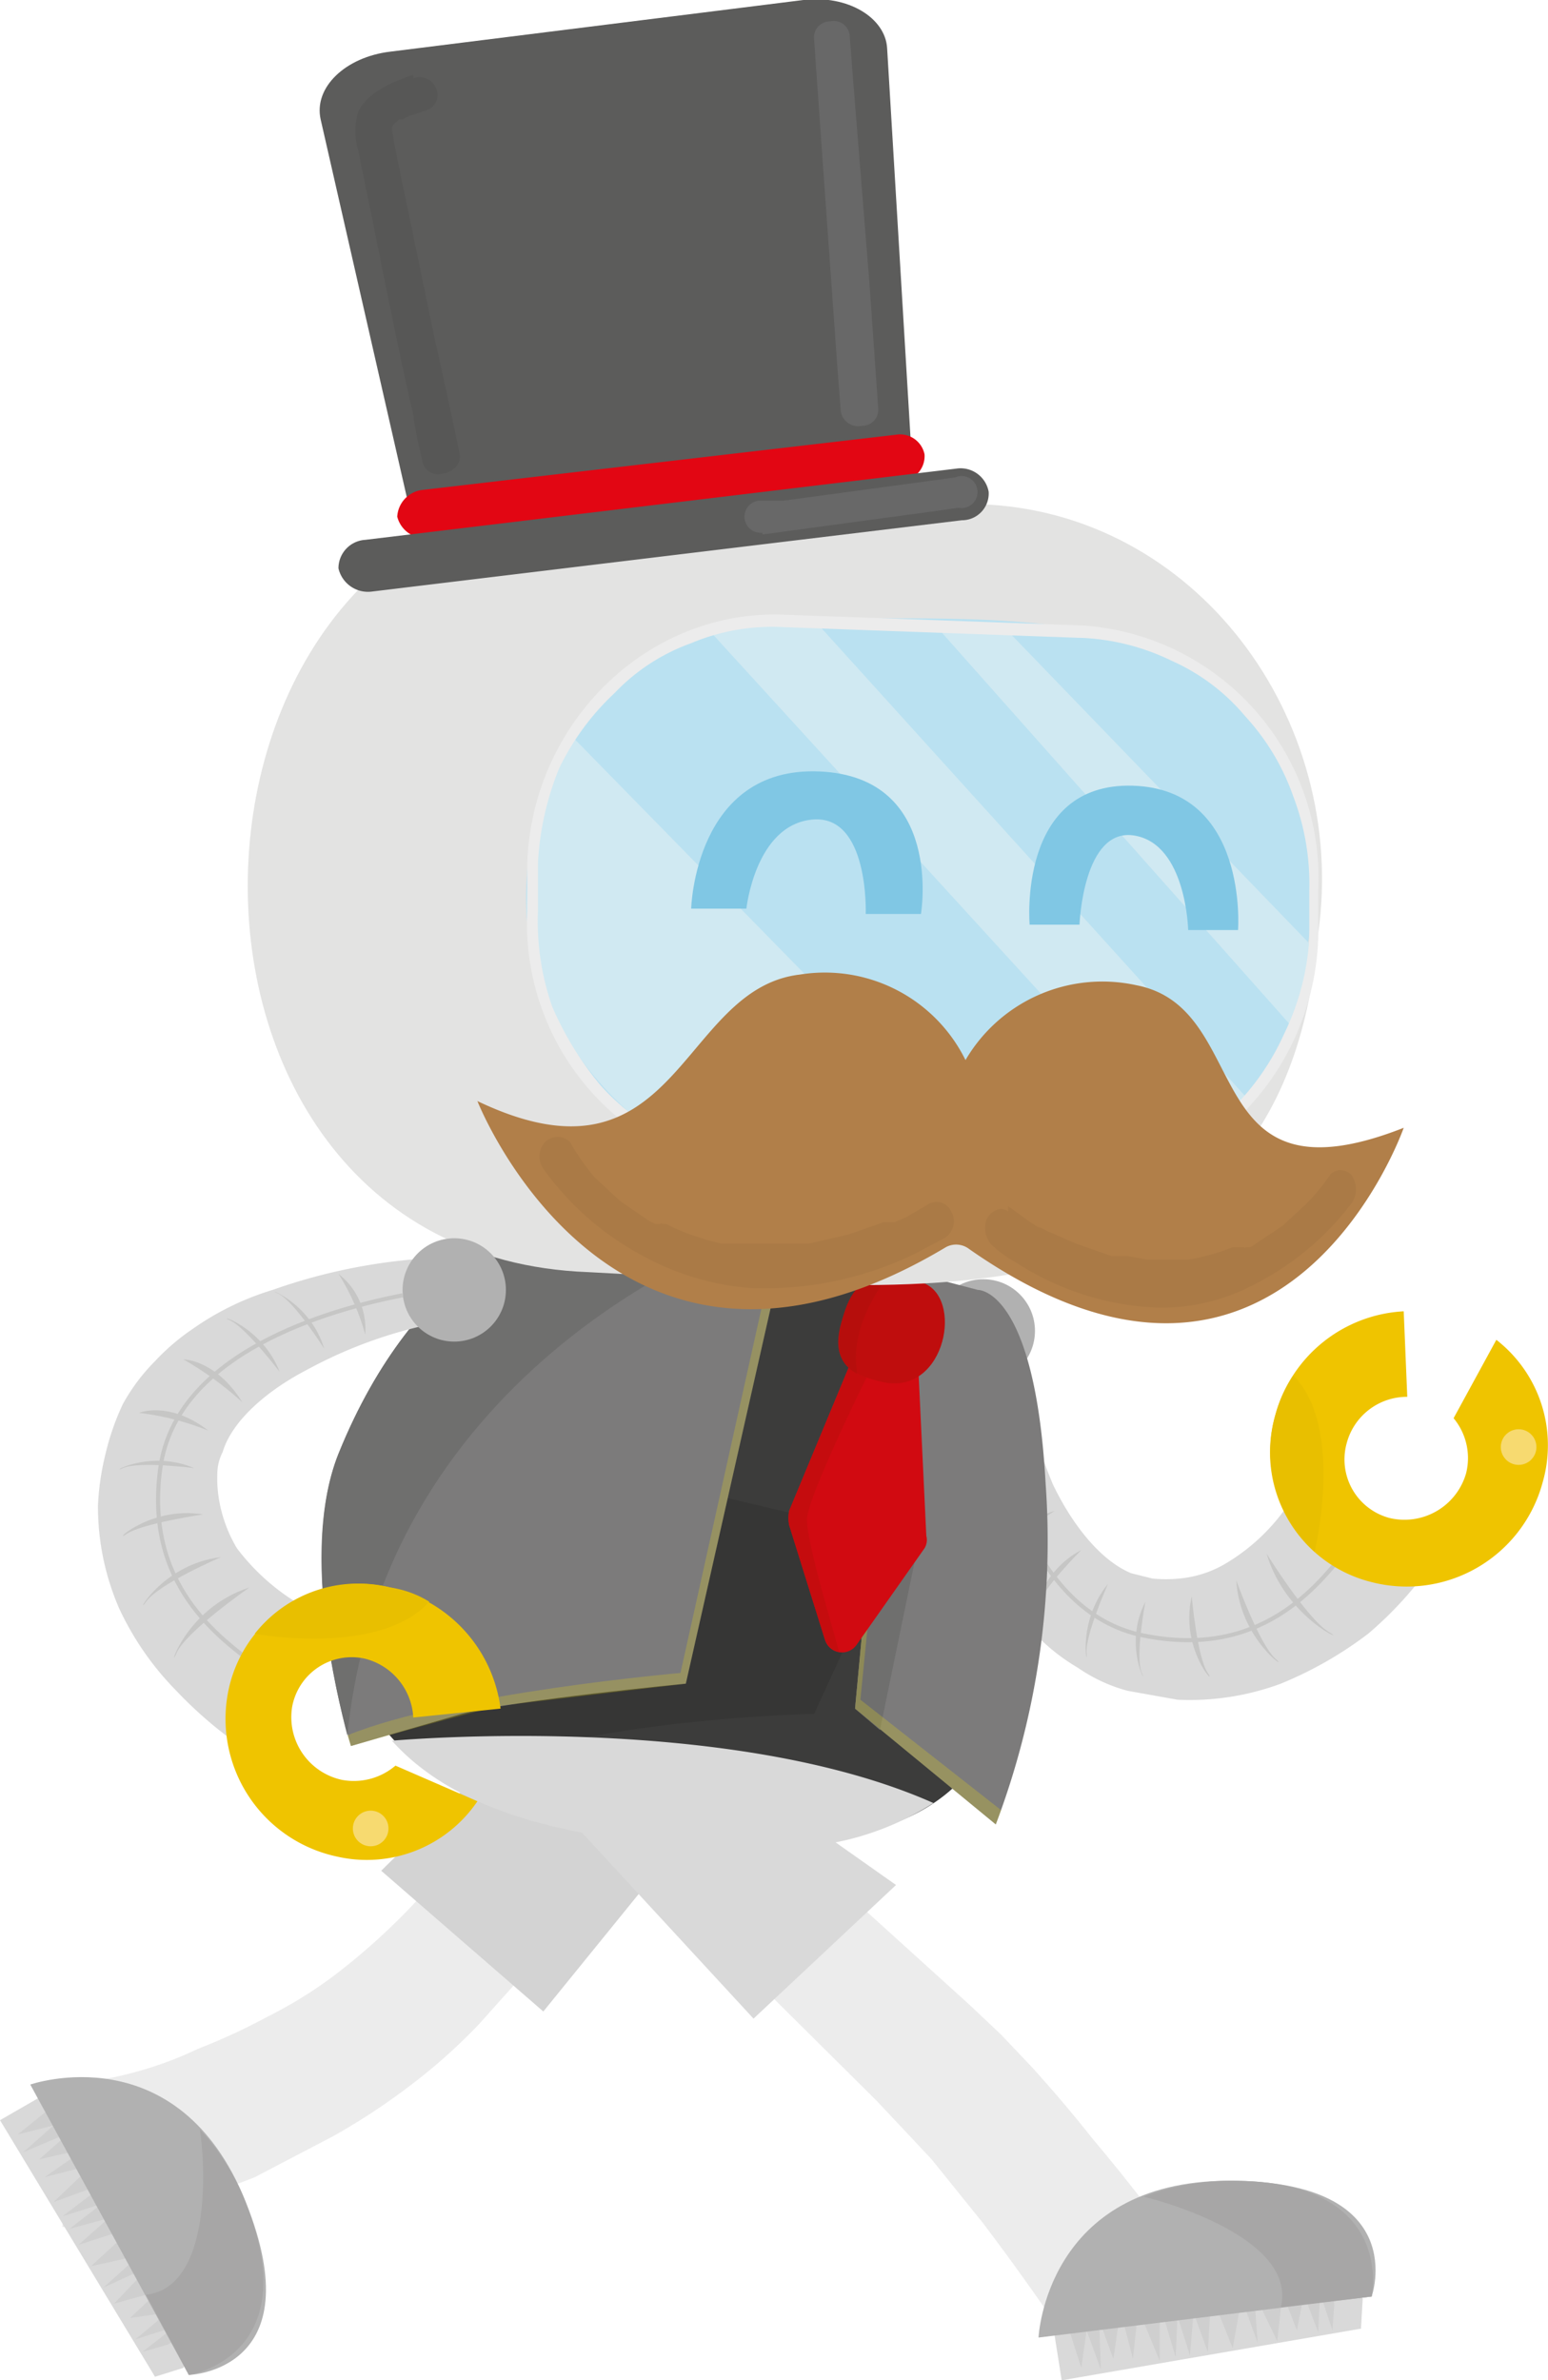 <svg viewBox="0 0 86.9 133.6" height="133.6" width="86.9" xmlns:xlink="http://www.w3.org/1999/xlink" xmlns="http://www.w3.org/2000/svg">
  <defs>
    <style>
      .cls-1, .cls-3 {
        fill: none;
      }

      .cls-2 {
        fill: #d9d9d9;
      }

      .cls-3 {
        stroke: #c6c6c5;
        stroke-miterlimit: 10;
        stroke-width: 0.23px;
      }

      .cls-4 {
        fill: #c6c6c5;
      }

      .cls-5 {
        fill: #efc400;
      }

      .cls-6 {
        fill: #f8e08c;
        opacity: 0.8;
      }

      .cls-7 {
        fill: #e8bf00;
      }

      .cls-8 {
        fill: #b1b1b1;
      }

      .cls-9 {
        fill: #ececec;
      }

      .cls-10 {
        fill: #d3d3d3;
      }

      .cls-11 {
        fill: #cfcfcf;
      }

      .cls-12 {
        fill: #a7a6a6;
      }

      .cls-13 {
        fill: #3c3c3b;
      }

      .cls-14 {
        fill: #363635;
      }

      .cls-15 {
        fill: #7c7b7b;
      }

      .cls-16, .cls-18 {
        fill: #ffec00;
      }

      .cls-16 {
        opacity: 0.2;
      }

      .cls-17 {
        fill: #6f6f6e;
      }

      .cls-18 {
        opacity: 0.21;
      }

      .cls-19 {
        fill: #d10a11;
      }

      .cls-20 {
        fill: #c50c0e;
      }

      .cls-21 {
        fill: #bf0d0d;
      }

      .cls-22 {
        fill: #b60e0c;
      }

      .cls-23 {
        fill: #e3e3e2;
      }

      .cls-24 {
        fill: #bae1f1;
      }

      .cls-25 {
        clip-path: url(#clip-path);
      }

      .cls-26 {
        fill: #d0e9f2;
      }

      .cls-27 {
        fill: #80c7e4;
      }

      .cls-28 {
        fill: #b17f49;
      }

      .cls-29 {
        fill: #aa7a46;
      }

      .cls-30 {
        fill: #5c5c5b;
      }

      .cls-31 {
        fill: #e20613;
      }

      .cls-32 {
        fill: #575756;
      }

      .cls-33 {
        fill: #686868;
      }
    </style>
    <clipPath id="clip-path">
      <rect transform="translate(101.7 103) rotate(-177.9)" rx="15" height="31.45" width="44.4" y="34.8" x="29.6" class="cls-1"></rect>
    </clipPath>
  </defs>
  <g data-name="Camada 2" id="Camada_2">
    <g data-name="Camada 1" id="Camada_1-2">
      <g>
        <g>
          <g>
            <g>
              <path d="M56.9,75.5a34.8,34.8,0,0,0,2.2,7.8c1.1,2.3,2.7,4.3,4.4,5l1.2.3a7.5,7.5,0,0,0,1.5,0,6.2,6.2,0,0,0,2.7-.9,11.1,11.1,0,0,0,4.2-4.6l7.4,4.5a20.8,20.8,0,0,1-3.7,4.1,21.5,21.5,0,0,1-4.9,2.8,14.7,14.7,0,0,1-5.8.9l-2.8-.5a9,9,0,0,1-2.8-1.3,10.8,10.8,0,0,1-2.3-1.8l-1.7-2.2a18.6,18.6,0,0,1-1.9-4.7,32.6,32.6,0,0,1-1.3-9.3Z" class="cls-2"></path>
              <path d="M55.3,77.6c.6,4.1,2.4,12.9,8.9,14.2s9.7-2.6,11.6-5.1" class="cls-3"></path>
              <path d="M58,82.2s-2.7,1.6-3.2,2.4S55.3,82.8,58,82.2Z" class="cls-4"></path>
              <path d="M59.2,84.8s-2.6,1.7-3,2.6S56.5,85.6,59.2,84.8Z" class="cls-4"></path>
              <path d="M60.7,87s-2.2,2.2-2.5,3.2S58.2,88.3,60.7,87Z" class="cls-4"></path>
              <path d="M62.2,88.9s-1.3,2.9-1.2,3.9S60.4,91.1,62.2,88.9Z" class="cls-4"></path>
              <path d="M64.3,89.9s-.6,3.1-.2,4S63,92.4,64.3,89.9Z" class="cls-4"></path>
              <path d="M66.9,89.6s.3,3.4.9,4.3S66.2,92.6,66.9,89.6Z" class="cls-4"></path>
              <path d="M69.4,88.7s1.3,3.6,2.2,4.4S69.6,92.1,69.4,88.7Z" class="cls-4"></path>
              <path d="M71.1,87.2s2.3,3.7,3.5,4.4S72.2,90.9,71.1,87.2Z" class="cls-4"></path>
              <path d="M57.4,79.9a13.1,13.1,0,0,0-3.5,1.2A3.9,3.9,0,0,1,57.4,79.9Z" class="cls-4"></path>
            </g>
            <g>
              <path d="M84,75.2l-2.4,4.4a3.5,3.5,0,0,1,.7,3.1A3.6,3.6,0,0,1,78,85.2,3.4,3.4,0,0,1,75.6,81,3.5,3.5,0,0,1,79,78.4l-.2-4.8a7.9,7.9,0,0,0-7.2,5.8A7.5,7.5,0,0,0,77,88.8a7.9,7.9,0,0,0,9.6-5.6A7.5,7.5,0,0,0,84,75.2Z" class="cls-5"></path>
              <ellipse transform="translate(-31.9 69.2) rotate(-37.8)" ry="1" rx="1" cy="81.3" cx="85.2" class="cls-6"></ellipse>
              <path d="M72.6,77.2c2.9,2.9,1.2,9.9,1.2,9.9a7.6,7.6,0,0,1-2.2-7.7A7.4,7.4,0,0,1,72.6,77.2Z" class="cls-7"></path>
            </g>
          </g>
          <circle r="2.9" cy="74.7" cx="55.2" class="cls-8"></circle>
        </g>
        <g>
          <g>
            <path d="M36,101.8a42.1,42.1,0,0,1-2.8,4.1l-2.9,3.9-3.4,3.8a31.6,31.6,0,0,1-3.8,3.4,37,37,0,0,1-4.4,2.9l-4.4,2.3-4.9,1.9a19.8,19.8,0,0,1-5.9.9l.4-8.1a15.6,15.6,0,0,0,3.3-.5,20.3,20.3,0,0,0,3.9-1.4,33.9,33.9,0,0,0,3.9-1.8,24.6,24.6,0,0,0,3.6-2.2,36.7,36.7,0,0,0,6.1-5.8A87.2,87.2,0,0,0,30,98.1Z" class="cls-9"></path>
            <polygon points="21.4 105 30.5 112.9 38.7 102.8 29.9 96.6 21.4 105" class="cls-10"></polygon>
            <g>
              <polygon points="10.8 131.6 10.3 132.9 8.7 133.4 0 119 3.3 117.1 10.8 131.6" class="cls-2"></polygon>
              <polygon points="9.4 131.6 8 132 9.8 130.6 7.6 131.3 9.4 129.8 7.3 130.1 8.9 128.6 6.4 129.3 8.4 127.2 5.8 128.4 7.8 126.6 5.1 127.2 7.5 125 4.4 126 6.1 124.5 3.9 125.1 5.7 123.7 3.5 124.4 6 122.5 3 123.6 5.2 121.5 2.5 122.2 4.8 120.6 2.2 121.2 3.9 119.7 1.3 120.8 3 119.3 1 119.8 3.1 118.1 10 123.8 10.8 130.9 9.4 131.6" class="cls-11"></polygon>
              <path d="M1.7,117s8.3-2.9,12.1,6.6-3.2,9.7-3.2,9.7Z" class="cls-8"></path>
              <path d="M10.6,133.3s6.5-1,3.3-9.4a12.7,12.7,0,0,0-2.7-4.4c.1.1,1.2,8.8-3,9.3Z" class="cls-12"></path>
            </g>
          </g>
          <g>
            <g>
              <g>
                <path d="M32.6,69.2S23,68.9,19.7,84.6s9.2,18.8,23.6,18.8c16.3,0,13.7-12.8,13.3-21s-7.1-10.9-11-11.7A121.2,121.2,0,0,0,32.6,69.2Z" class="cls-13"></path>
                <path d="M45.7,96.2s-13.2.2-21,3.7A13.6,13.6,0,0,1,21.6,97c-.9-1.4,4.4-6.2,4.4-6.2l11.1-7.6,7.2,1.7L48,91.2Z" class="cls-14"></path>
              </g>
              <g>
                <path d="M44.1,69.7,38.5,94.5s-9.5.9-12.6,1.7L19.7,98S16.5,87.8,19,81.6c4.4-10.9,11.6-12.8,11.6-12.8Z" class="cls-15"></path>
                <path d="M43.6,69.6,38.2,93.9S25.4,95,19.5,97.4l.2.6s7.3-2.1,8.7-2.3l10.1-1.2,5.6-24.8Z" class="cls-16"></path>
                <path d="M19.5,97.4c-.6-2.3-2.6-10.5-.5-15.8,4.4-10.9,11.6-12.8,11.6-12.8l10.7.7h.3S21.6,76.5,19.5,97.4Z" class="cls-17"></path>
              </g>
              <g>
                <path d="M50.3,71.2,48,95.9l7.9,6.5a44.9,44.9,0,0,0,2.8-19.1c-.6-11-3.8-10.9-3.8-10.9Z" class="cls-15"></path>
                <path d="M50.3,71.2l1.7.4a21.5,21.5,0,0,1-.5,4.7c-.4,1.5,0,10.6,0,10.6L49.4,97.1,48,95.9Z" class="cls-17"></path>
                <polygon points="56.2 101.6 48.3 95.4 50.7 71.2 50.3 71.2 48 95.9 55.9 102.4 56.2 101.6" class="cls-18"></polygon>
              </g>
              <path d="M22,97.7c4.2,4.7,12.3,6,21.3,6a15.9,15.9,0,0,0,9.1-2.5C40.7,96,22.1,97.7,22,97.7Z" class="cls-2"></path>
            </g>
            <g>
              <path d="M51.5,75.7,52,86.2a.9.9,0,0,1-.1.7l-3.8,5.4a1,1,0,0,1-1.8-.3l-2-6.4a2.2,2.2,0,0,1,0-.8l3.9-9.4Z" class="cls-19"></path>
              <path d="M47.1,92.7c-.3,0-.6-.3-.8-.7l-2-6.4a2.2,2.2,0,0,1,0-.8l3.5-8.4,1.2.2s-3.7,7.4-3.7,8.7S46.7,91.2,47.1,92.7Z" class="cls-20"></path>
              <path d="M49.7,77.6c3.4.6,4.4-4.8,2.1-5.6s-3.9.1-4.5,2S47.1,77.1,49.7,77.6Z" class="cls-21"></path>
              <path d="M48.1,77.1c-1.1-.6-1.2-1.6-.8-3.1s1.1-2.4,2.6-2.4h0s-2.2,2.5-1.8,5.3Z" class="cls-22"></path>
            </g>
          </g>
          <g>
            <g>
              <g>
                <path d="M33,71.4c16.4.8,39,4.7,41-19,1.7-12.1-6.9-23.7-19-24.1l-20.4-.8C8.1,26.6,6.5,70.4,33,71.4Z" class="cls-23"></path>
                <g>
                  <path d="M43.5,65.8c12.7.8,29.5,3.1,30.1-15S56.7,34.9,44.7,34.7C25.3,34.1,24.1,65,43.5,65.8Z" class="cls-24"></path>
                  <g class="cls-25">
                    <g>
                      <polygon points="31 40.2 54.9 64.6 18.8 63.2 31 40.2" class="cls-26"></polygon>
                      <polygon points="38 33.4 64.4 62.3 71.6 63.4 40.9 29.5 38 33.4" class="cls-26"></polygon>
                      <polygon points="50.2 32.5 74.9 60.3 77.6 57.2 52.6 31.3 50.2 32.5" class="cls-26"></polygon>
                    </g>
                  </g>
                  <path d="M60.7,35.8a12.8,12.8,0,0,1,5.1,1.3,11.4,11.4,0,0,1,4.1,3.1,12.9,12.9,0,0,1,2.7,4.5,13.8,13.8,0,0,1,.9,5.3v2.7A14.2,14.2,0,0,1,72.1,58a13.9,13.9,0,0,1-3,4.3,15.2,15.2,0,0,1-4.3,2.8,13.5,13.5,0,0,1-5.2.8L43,65.3A11.4,11.4,0,0,1,37.9,64a12.7,12.7,0,0,1-4.2-3.1A17.9,17.9,0,0,1,31,56.5a14.5,14.5,0,0,1-.8-5.4V48.4a16.3,16.3,0,0,1,1.2-5.3,14.3,14.3,0,0,1,3.1-4.2,11.1,11.1,0,0,1,4.3-2.8,11.7,11.7,0,0,1,5.2-.9l16.6.6m0-.7-16.6-.6c-7.6-.3-14.1,6-14.4,13.9v2.7A14.2,14.2,0,0,0,43,66l16.5.6c7.7.3,14.2-6,14.5-13.9V50A14.2,14.2,0,0,0,60.7,35.1Z" class="cls-9"></path>
                </g>
              </g>
              <g>
                <path d="M69.5,52.2H66.7s-.1-4.8-3-5.3-3.1,5-3.1,5H57.8s-.7-8,5.8-7.8S69.5,52.2,69.5,52.2Z" class="cls-27"></path>
                <path d="M38.8,51h3.1s.5-4.7,3.7-5,3,5.3,3,5.3h3.1S53,43.6,46,43.3,38.8,51,38.8,51Z" class="cls-27"></path>
              </g>
            </g>
            <g>
              <path d="M44.9,54.7a8.8,8.8,0,0,1,9.3,4.8,8.9,8.9,0,0,1,9.6-4.2c6.7,1.3,3.3,12.6,15,8,0,0-6.7,19.2-24.4,6.8a1.2,1.2,0,0,0-1.3-.1c-18.7,11.2-26.3-8.2-26.3-8.2C38.1,67.2,38.1,55.5,44.9,54.7Z" class="cls-28"></path>
              <path d="M52.1,67.6l-1.2.7-.7.3h-.6l-2,.7-2.2.5H40.5a14.3,14.3,0,0,1-2.7-.9l-.4-.2h-.2s-.2-.1-.1,0h-.3l-.4-.2-1.6-1.1-1.4-1.3A12.4,12.4,0,0,1,32,64.1a1,1,0,0,0-1.4,0,1.2,1.2,0,0,0-.1,1.5,16.3,16.3,0,0,0,5.8,5,14.9,14.9,0,0,0,5.9,1.7,19.4,19.4,0,0,0,9.1-1.9l1.7-.9a1.1,1.1,0,0,0,.4-1.5.9.9,0,0,0-1.3-.4Z" class="cls-29"></path>
              <path d="M56.6,67.7l1.1.8.6.4c.1,0-.2-.1-.1-.1a.1.1,0,0,0,.1.1h.1l.4.2,1.6.7,2,.7h.9l1.1.2h2.3a11.7,11.7,0,0,0,2.5-.7h.7c-.2.1.1,0,.1,0h.2l.3-.2,1.5-1,1.3-1.2a11.5,11.5,0,0,0,1.4-1.7.8.8,0,0,1,1.2.1,1.4,1.4,0,0,1,0,1.5,15.9,15.9,0,0,1-5.5,4.6,11.2,11.2,0,0,1-5.3,1.3,15.7,15.7,0,0,1-8-2.5,7.1,7.1,0,0,1-1.4-1,1.4,1.4,0,0,1-.3-1.5c.3-.5.8-.7,1.2-.4Z" class="cls-29"></path>
            </g>
          </g>
          <g>
            <path d="M41.7,101l12.7,11.5,1.8,1.7,1.8,1.9q1.8,2,3.3,3.9,3.2,3.8,6,7.8l-6.6,4.7c-1.8-2.6-3.6-5.2-5.5-7.7l-2.9-3.6-1.5-1.6-1.6-1.7L35.5,104.3Z" class="cls-9"></path>
            <polygon points="42.3 113.3 50.3 105.8 40.8 99.1 31.6 101.7 42.3 113.3" class="cls-2"></polygon>
            <g>
              <polygon points="75.5 128.1 76.5 129 76.4 130.7 59.6 133.6 59 129.8 75.5 128.1" class="cls-2"></polygon>
              <polygon points="74.9 129.4 74.8 130.8 74.1 128.7 74 130.9 73.2 128.8 72.8 130.8 72 128.7 71.7 131.4 70.4 128.7 70.6 131.5 69.7 129 69.2 131.8 68 128.8 67.8 132 67 129.8 66.8 132.2 66.1 130 66 132.3 65.1 129.3 65.1 132.5 63.9 129.6 63.6 132.4 62.9 129.7 62.5 132.4 61.7 130.2 61.8 133 61 130.8 60.7 132.9 59.9 130.4 67.8 126 74.8 127.8 74.9 129.4" class="cls-11"></polygon>
              <path d="M58.3,131.2s.4-8.8,10.7-8.8,8,6.5,8,6.5Z" class="cls-8"></path>
              <path d="M77,128.9s1.4-6.4-7.6-6.5a13.8,13.8,0,0,0-5.2.9c.1,0,8.7,2.1,7.7,6.2Z" class="cls-12"></path>
            </g>
          </g>
        </g>
        <g>
          <g>
            <path d="M24.8,74.2a25.5,25.5,0,0,0-7.6,2.7c-2.3,1.2-4.2,2.9-4.7,4.6a2.7,2.7,0,0,0-.3,1.2,7.1,7.1,0,0,0,.1,1.5,7.9,7.9,0,0,0,1,2.7,12.3,12.3,0,0,0,5,3.9l-4.2,7.6a23,23,0,0,1-4.2-3.5,16.5,16.5,0,0,1-3.2-4.6,14.3,14.3,0,0,1-1.2-5.8,14.5,14.5,0,0,1,.4-2.8,14.2,14.2,0,0,1,1-2.9,10.8,10.8,0,0,1,1.8-2.4,12.4,12.4,0,0,1,2.1-1.8,15.7,15.7,0,0,1,4.5-2.2,32,32,0,0,1,9.2-1.8Z" class="cls-2"></path>
            <path d="M22.6,72.7c-4.1.8-12.7,3.2-13.6,9.7s3.2,9.5,5.7,11.3" class="cls-3"></path>
            <path d="M18.2,75.7s-1.7-2.7-2.6-3.1S17.4,73,18.2,75.7Z" class="cls-4"></path>
            <path d="M15.7,77s-1.9-2.5-2.8-2.9S14.7,74.4,15.7,77Z" class="cls-4"></path>
            <path d="M13.6,78.7a18.9,18.9,0,0,0-3.3-2.4S12.1,76.3,13.6,78.7Z" class="cls-4"></path>
            <path d="M11.7,80.3a15.2,15.2,0,0,0-3.9-1S9.5,78.6,11.7,80.3Z" class="cls-4"></path>
            <path d="M10.9,82.4s-3.1-.4-4,0S8.3,81.3,10.9,82.4Z" class="cls-4"></path>
            <path d="M11.4,85s-3.4.5-4.3,1.1S8.4,84.5,11.4,85Z" class="cls-4"></path>
            <path d="M12.4,87.4s-3.5,1.5-4.2,2.5S9,87.8,12.4,87.4Z" class="cls-4"></path>
            <path d="M14,89.1s-3.6,2.5-4.1,3.7S10.3,90.3,14,89.1Z" class="cls-4"></path>
            <path d="M20.5,74.9A12.5,12.5,0,0,0,19,71.5,3.9,3.9,0,0,1,20.5,74.9Z" class="cls-4"></path>
          </g>
          <g>
            <path d="M26.8,101.1l-4.6-2a3.6,3.6,0,0,1-3,.8,3.6,3.6,0,0,1-2.8-4.1,3.4,3.4,0,0,1,4.1-2.7,3.6,3.6,0,0,1,2.7,3.3l4.9-.5a8,8,0,0,0-6.2-6.8A7.5,7.5,0,0,0,12.8,95a7.9,7.9,0,0,0,6.1,9.2A7.5,7.5,0,0,0,26.8,101.1Z" class="cls-5"></path>
            <ellipse transform="translate(-62.6 39.2) rotate(-41.3)" ry="1" rx="1" cy="102.7" cx="20.8" class="cls-6"></ellipse>
            <path d="M24.1,89.9c-2.8,3.1-9.8,1.8-9.8,1.8a7.4,7.4,0,0,1,7.6-2.6A5.8,5.8,0,0,1,24.1,89.9Z" class="cls-7"></path>
          </g>
          <circle r="2.9" cy="72.4" cx="25.5" class="cls-8"></circle>
        </g>
        <g>
          <path d="M21.9,2.9,45.1,0c2.5-.3,4.6,1,4.7,2.7L51.2,26l-28,3.5L18,6.7C17.6,4.9,19.4,3.2,21.9,2.9Z" class="cls-30"></path>
          <path d="M24,30.2,50.6,27a1.4,1.4,0,0,0,1.3-1.5h0a1.4,1.4,0,0,0-1.6-1.1L23.7,27.5A1.6,1.6,0,0,0,22.3,29h0A1.6,1.6,0,0,0,24,30.2Z" class="cls-31"></path>
          <path d="M20.9,33.2l33.1-4a1.5,1.5,0,0,0,1.5-1.6h0a1.6,1.6,0,0,0-1.8-1.3l-33.2,4A1.6,1.6,0,0,0,19,31.9h0A1.7,1.7,0,0,0,20.9,33.2Z" class="cls-30"></path>
          <path d="M23.2,4.2c-1.2.4-2.6,1-3.1,2.1a3.8,3.8,0,0,0,0,2.1l.9,4.4c.7,3.5,1.4,7,2.2,10.5a22.1,22.1,0,0,0,.5,2.5.9.9,0,0,0,1.1.8c.6-.1,1.1-.5,1-1.1s-.9-4.3-1.4-6.5L22.3,8.9,22,7.3h0V7c0,.2,0,.1.1,0s.1-.2,0-.1h.1l.2-.2h.2l.4-.2.9-.3a.9.9,0,0,0,.6-1.2,1,1,0,0,0-1.3-.6Z" class="cls-32"></path>
          <path d="M45.7,2.2l.5,7.1L47,20.5l.2,2.6a1,1,0,0,0,1.2.8.9.9,0,0,0,.9-1l-.5-7.1L47.9,4.6,47.7,2a.9.9,0,0,0-1.1-.8.9.9,0,0,0-.9,1Z" class="cls-33"></path>
          <path d="M42.8,30l9.6-1.3,1.4-.2a.9.9,0,1,0-.2-1.7L44,28.1H42.6a.9.9,0,1,0,.2,1.8Z" class="cls-33"></path>
        </g>
      </g>
    </g>
  </g>
</svg>
